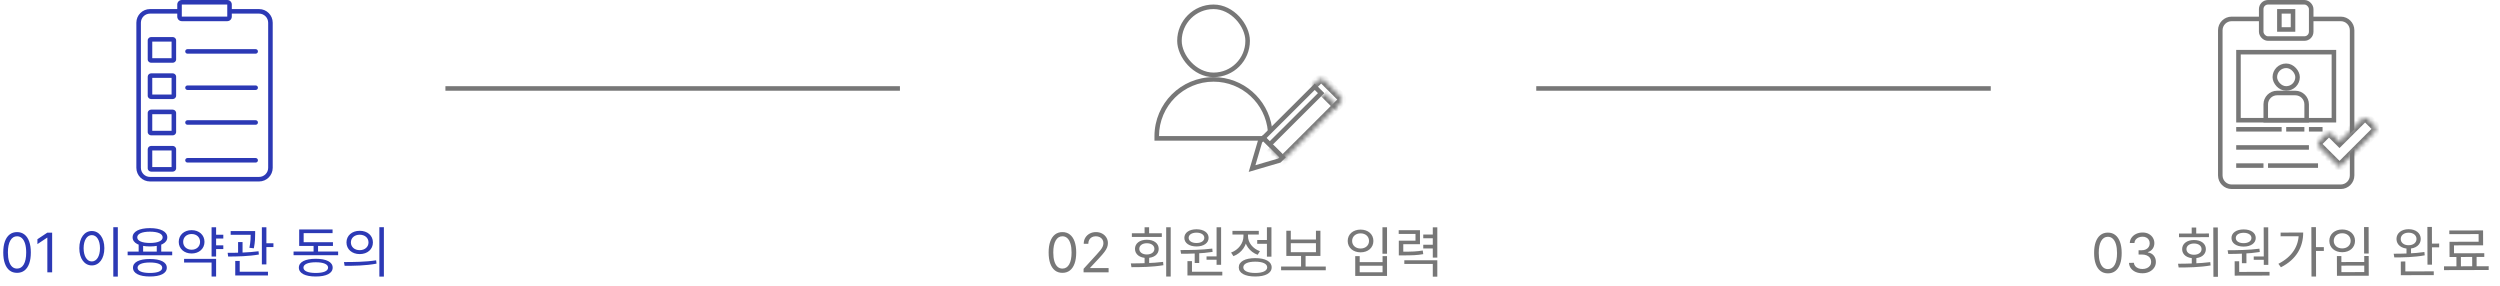 <svg width="550" height="63" viewBox="0 0 550 63" fill="none" xmlns="http://www.w3.org/2000/svg">
<path d="M3.75 60.026C3.108 60.026 2.561 59.852 2.109 59.502C1.658 59.15 1.312 58.64 1.074 57.973C0.835 57.302 0.716 56.492 0.716 55.544C0.716 54.6 0.835 53.795 1.074 53.127C1.315 52.457 1.662 51.946 2.114 51.593C2.568 51.238 3.114 51.061 3.75 51.061C4.386 51.061 4.93 51.238 5.382 51.593C5.837 51.946 6.183 52.457 6.422 53.127C6.663 53.795 6.784 54.6 6.784 55.544C6.784 56.492 6.665 57.302 6.426 57.973C6.188 58.64 5.842 59.15 5.391 59.502C4.939 59.852 4.392 60.026 3.75 60.026ZM3.75 59.089C4.386 59.089 4.881 58.782 5.233 58.169C5.585 57.555 5.761 56.68 5.761 55.544C5.761 54.788 5.68 54.144 5.518 53.613C5.359 53.082 5.129 52.677 4.828 52.399C4.53 52.12 4.17 51.981 3.75 51.981C3.119 51.981 2.626 52.292 2.271 52.914C1.916 53.534 1.739 54.41 1.739 55.544C1.739 56.299 1.818 56.941 1.977 57.47C2.136 57.998 2.365 58.4 2.663 58.676C2.964 58.951 3.327 59.089 3.75 59.089ZM11.472 51.18V59.907H10.415V52.288H10.364L8.233 53.703V52.629L10.415 51.18H11.472ZM24.925 49.983H25.921V60.855H24.925V49.983ZM20.197 50.823C21.805 50.823 22.957 52.299 22.957 54.603C22.957 56.919 21.805 58.395 20.197 58.395C18.601 58.395 17.449 56.919 17.449 54.603C17.449 52.299 18.601 50.823 20.197 50.823ZM20.197 51.723C19.141 51.723 18.397 52.851 18.397 54.603C18.397 56.367 19.141 57.519 20.197 57.519C21.265 57.519 21.997 56.367 21.997 54.603C21.997 52.851 21.265 51.723 20.197 51.723ZM30.504 53.667H31.488V55.719H30.504V53.667ZM34.488 53.667H35.472V55.719H34.488V53.667ZM28.08 55.359H37.884V56.163H28.08V55.359ZM32.976 56.979C35.304 56.979 36.696 57.663 36.696 58.899C36.696 60.135 35.304 60.831 32.976 60.831C30.648 60.831 29.256 60.135 29.256 58.899C29.256 57.663 30.648 56.979 32.976 56.979ZM32.976 57.747C31.284 57.747 30.264 58.167 30.264 58.899C30.264 59.643 31.284 60.051 32.976 60.051C34.68 60.051 35.688 59.643 35.688 58.899C35.688 58.167 34.68 57.747 32.976 57.747ZM32.988 50.187C35.34 50.187 36.804 50.943 36.804 52.215C36.804 53.475 35.34 54.219 32.988 54.219C30.624 54.219 29.172 53.475 29.172 52.215C29.172 50.943 30.624 50.187 32.988 50.187ZM32.988 50.967C31.26 50.967 30.192 51.423 30.192 52.215C30.192 52.995 31.26 53.451 32.988 53.451C34.716 53.451 35.784 52.995 35.784 52.215C35.784 51.423 34.716 50.967 32.988 50.967ZM47.243 51.639H49.127V52.479H47.243V51.639ZM47.243 53.967H49.127V54.795H47.243V53.967ZM46.547 49.995H47.543V56.439H46.547V49.995ZM40.499 56.955H47.543V60.843H46.547V57.759H40.499V56.955ZM42.155 50.631C43.787 50.631 44.987 51.687 44.987 53.211C44.987 54.723 43.787 55.767 42.155 55.767C40.523 55.767 39.323 54.723 39.323 53.211C39.323 51.687 40.523 50.631 42.155 50.631ZM42.155 51.483C41.075 51.483 40.295 52.179 40.295 53.211C40.295 54.231 41.075 54.939 42.155 54.939C43.235 54.939 44.015 54.231 44.015 53.211C44.015 52.179 43.235 51.483 42.155 51.483ZM50.746 50.835H55.546V51.651H50.746V50.835ZM52.378 53.259H53.362V55.971H52.378V53.259ZM55.15 50.835H56.134V51.411C56.134 52.119 56.134 53.199 55.846 54.627L54.874 54.519C55.15 53.091 55.15 52.107 55.15 51.411V50.835ZM57.61 49.995H58.606V58.167H57.61V49.995ZM58.15 53.523H60.154V54.351H58.15V53.523ZM51.754 59.787H58.954V60.603H51.754V59.787ZM51.754 57.411H52.738V60.039H51.754V57.411ZM50.194 56.439L50.086 55.623C52.018 55.623 54.682 55.575 56.878 55.275L56.95 55.995C54.694 56.391 52.102 56.439 50.194 56.439ZM64.584 55.335H74.388V56.151H64.584V55.335ZM68.988 53.595H69.972V55.671H68.988V53.595ZM65.82 53.283H73.248V54.099H65.82V53.283ZM65.82 50.487H73.164V51.291H66.804V53.763H65.82V50.487ZM69.468 56.931C71.784 56.931 73.188 57.639 73.188 58.875C73.188 60.135 71.784 60.831 69.468 60.831C67.152 60.831 65.748 60.135 65.748 58.875C65.748 57.639 67.152 56.931 69.468 56.931ZM69.468 57.699C67.776 57.699 66.756 58.131 66.756 58.875C66.756 59.631 67.776 60.051 69.468 60.051C71.172 60.051 72.18 59.631 72.18 58.875C72.18 58.131 71.172 57.699 69.468 57.699ZM79.139 50.775C80.831 50.775 82.043 51.819 82.043 53.331C82.043 54.855 80.831 55.899 79.139 55.899C77.447 55.899 76.223 54.855 76.223 53.331C76.223 51.819 77.447 50.775 79.139 50.775ZM79.139 51.639C78.011 51.639 77.195 52.323 77.195 53.331C77.195 54.339 78.011 55.035 79.139 55.035C80.255 55.035 81.071 54.339 81.071 53.331C81.071 52.323 80.255 51.639 79.139 51.639ZM83.459 49.983H84.455V60.855H83.459V49.983ZM75.815 58.479L75.671 57.651C77.651 57.651 80.387 57.639 82.751 57.267L82.835 57.999C80.399 58.467 77.747 58.479 75.815 58.479Z" fill="#2C39B5"/>
<path fill-rule="evenodd" clip-rule="evenodd" d="M49.997 1H39.997V3.658L49.997 3.658V1ZM39.997 0C39.445 0 38.997 0.448 38.997 1V1.996H32.998C31.341 1.996 29.998 3.339 29.998 4.996V36.922C29.998 38.579 31.341 39.922 32.998 39.922H56.996C58.653 39.922 59.996 38.579 59.996 36.922V4.996C59.996 3.339 58.653 1.996 56.996 1.996H50.997V1C50.997 0.448 50.55 0 49.997 0H39.997ZM50.997 2.996V3.658C50.997 4.21 50.55 4.658 49.997 4.658H39.997C39.445 4.658 38.997 4.21 38.997 3.658V2.996H32.998C31.893 2.996 30.998 3.892 30.998 4.996V36.922C30.998 38.027 31.893 38.922 32.998 38.922H56.996C58.1 38.922 58.996 38.027 58.996 36.922V4.996C58.996 3.892 58.1 2.996 56.996 2.996H50.997ZM33.498 12.808V9.15H37.748V12.808H33.498ZM33.254 8.15C33.068 8.15 32.881 8.217 32.736 8.348C32.59 8.481 32.498 8.672 32.498 8.883V13.075C32.498 13.285 32.59 13.476 32.736 13.609C32.881 13.741 33.068 13.808 33.254 13.808H37.992C38.178 13.808 38.364 13.741 38.509 13.609C38.655 13.476 38.748 13.285 38.748 13.075V8.883C38.748 8.672 38.655 8.481 38.509 8.348C38.364 8.217 38.178 8.15 37.992 8.15H33.254ZM33.498 17.134V20.792H37.748V17.134H33.498ZM32.736 16.333C32.881 16.201 33.068 16.134 33.254 16.134H37.992C38.178 16.134 38.364 16.201 38.509 16.333C38.655 16.466 38.748 16.657 38.748 16.867V21.059C38.748 21.27 38.655 21.461 38.509 21.594C38.364 21.725 38.178 21.792 37.992 21.792H33.254C33.068 21.792 32.881 21.725 32.736 21.594C32.59 21.461 32.498 21.27 32.498 21.059V16.867C32.498 16.657 32.59 16.466 32.736 16.333ZM33.498 28.777V25.119H37.748V28.777H33.498ZM33.254 24.119C33.068 24.119 32.881 24.186 32.736 24.317C32.59 24.45 32.498 24.641 32.498 24.852V29.044C32.498 29.254 32.59 29.445 32.736 29.578C32.881 29.71 33.068 29.777 33.254 29.777H37.992C38.178 29.777 38.364 29.71 38.509 29.578C38.655 29.445 38.748 29.254 38.748 29.044V24.852C38.748 24.641 38.655 24.45 38.509 24.317C38.364 24.186 38.178 24.119 37.992 24.119H33.254ZM33.498 36.761V33.103H37.748V36.761H33.498ZM33.254 32.103C33.068 32.103 32.881 32.17 32.736 32.302C32.59 32.435 32.498 32.626 32.498 32.836V37.028C32.498 37.239 32.59 37.43 32.736 37.563C32.881 37.694 33.068 37.761 33.254 37.761H37.992C38.178 37.761 38.364 37.694 38.509 37.563C38.655 37.43 38.748 37.239 38.748 37.028V32.836C38.748 32.626 38.655 32.435 38.509 32.302C38.364 32.17 38.178 32.103 37.992 32.103H33.254ZM40.747 26.948C40.747 26.672 40.971 26.448 41.247 26.448H56.246C56.522 26.448 56.746 26.672 56.746 26.948C56.746 27.224 56.522 27.448 56.246 27.448H41.247C40.971 27.448 40.747 27.224 40.747 26.948ZM41.247 34.765C40.971 34.765 40.747 34.989 40.747 35.265C40.747 35.541 40.971 35.765 41.247 35.765H56.246C56.522 35.765 56.746 35.541 56.746 35.265C56.746 34.989 56.522 34.765 56.246 34.765H41.247ZM40.747 19.296C40.747 19.02 40.971 18.796 41.247 18.796H56.246C56.522 18.796 56.746 19.02 56.746 19.296C56.746 19.572 56.522 19.796 56.246 19.796H41.247C40.971 19.796 40.747 19.572 40.747 19.296ZM41.247 10.811C40.971 10.811 40.747 11.035 40.747 11.311C40.747 11.587 40.971 11.811 41.247 11.811H56.246C56.522 11.811 56.746 11.587 56.746 11.311C56.746 11.035 56.522 10.811 56.246 10.811H41.247Z" fill="#2C39B5"/>
<path d="M233.733 60.026C233.091 60.026 232.544 59.852 232.093 59.502C231.641 59.15 231.296 58.64 231.057 57.973C230.819 57.302 230.699 56.492 230.699 55.544C230.699 54.6 230.819 53.795 231.057 53.127C231.299 52.457 231.645 51.946 232.097 51.593C232.551 51.238 233.097 51.061 233.733 51.061C234.37 51.061 234.914 51.238 235.365 51.593C235.82 51.946 236.167 52.457 236.405 53.127C236.647 53.795 236.767 54.6 236.767 55.544C236.767 56.492 236.648 57.302 236.409 57.973C236.171 58.64 235.826 59.15 235.374 59.502C234.922 59.852 234.375 60.026 233.733 60.026ZM233.733 59.089C234.37 59.089 234.864 58.782 235.216 58.169C235.569 57.555 235.745 56.68 235.745 55.544C235.745 54.788 235.664 54.144 235.502 53.613C235.343 53.082 235.113 52.677 234.811 52.399C234.513 52.12 234.154 51.981 233.733 51.981C233.103 51.981 232.61 52.292 232.255 52.914C231.899 53.534 231.722 54.41 231.722 55.544C231.722 56.299 231.801 56.941 231.961 57.47C232.12 57.998 232.348 58.4 232.647 58.676C232.948 58.951 233.31 59.089 233.733 59.089ZM238.387 59.907V59.14L241.267 55.987C241.605 55.617 241.884 55.296 242.103 55.024C242.321 54.748 242.483 54.49 242.588 54.248C242.696 54.004 242.75 53.748 242.75 53.481C242.75 53.174 242.676 52.909 242.529 52.684C242.384 52.46 242.185 52.286 241.932 52.164C241.679 52.042 241.395 51.981 241.08 51.981C240.745 51.981 240.452 52.051 240.202 52.19C239.955 52.326 239.763 52.518 239.627 52.765C239.493 53.012 239.426 53.302 239.426 53.635H238.421C238.421 53.123 238.539 52.674 238.774 52.288C239.01 51.901 239.331 51.6 239.738 51.385C240.147 51.169 240.605 51.061 241.114 51.061C241.625 51.061 242.078 51.169 242.473 51.385C242.868 51.6 243.178 51.892 243.402 52.258C243.627 52.625 243.739 53.032 243.739 53.481C243.739 53.802 243.681 54.116 243.564 54.423C243.451 54.727 243.252 55.066 242.968 55.441C242.686 55.813 242.296 56.268 241.796 56.805L239.836 58.901V58.97H243.892V59.907H238.387ZM251.808 56.499H252.816V58.287H251.808V56.499ZM256.56 49.995H257.556V60.843H256.56V49.995ZM248.916 58.779L248.784 57.951C250.836 57.939 253.536 57.915 255.876 57.615L255.948 58.347C253.536 58.755 250.92 58.779 248.916 58.779ZM249.012 51.315H255.6V52.119H249.012V51.315ZM252.3 52.743C253.86 52.743 254.916 53.535 254.916 54.747C254.916 55.971 253.86 56.751 252.3 56.751C250.752 56.751 249.696 55.971 249.696 54.747C249.696 53.535 250.752 52.743 252.3 52.743ZM252.3 53.511C251.328 53.511 250.644 54.003 250.644 54.747C250.644 55.491 251.328 55.983 252.3 55.983C253.284 55.983 253.968 55.491 253.968 54.747C253.968 54.003 253.284 53.511 252.3 53.511ZM251.808 49.995H252.804V51.759H251.808V49.995ZM262.835 55.455H263.831V57.867H262.835V55.455ZM267.647 49.995H268.643V58.251H267.647V49.995ZM261.239 59.787H268.907V60.603H261.239V59.787ZM261.239 57.447H262.235V60.015H261.239V57.447ZM259.835 55.827L259.703 55.011C261.707 55.011 264.395 54.987 266.699 54.687L266.771 55.419C264.431 55.791 261.803 55.827 259.835 55.827ZM265.439 56.403H267.899V57.135H265.439V56.403ZM263.231 50.439C264.815 50.439 265.895 51.183 265.895 52.323C265.895 53.475 264.815 54.219 263.231 54.219C261.635 54.219 260.555 53.475 260.555 52.323C260.555 51.183 261.635 50.439 263.231 50.439ZM263.231 51.183C262.211 51.183 261.503 51.627 261.503 52.323C261.503 53.019 262.211 53.463 263.231 53.463C264.239 53.463 264.947 53.019 264.947 52.323C264.947 51.627 264.239 51.183 263.231 51.183ZM276.586 52.803H279.034V53.631H276.586V52.803ZM278.722 49.995H279.718V56.463H278.722V49.995ZM276.154 56.787C278.386 56.787 279.766 57.543 279.766 58.815C279.766 60.099 278.386 60.831 276.154 60.831C273.91 60.831 272.53 60.099 272.53 58.815C272.53 57.543 273.91 56.787 276.154 56.787ZM276.154 57.567C274.522 57.567 273.526 58.023 273.526 58.815C273.526 59.595 274.522 60.051 276.154 60.051C277.786 60.051 278.782 59.595 278.782 58.815C278.782 58.023 277.786 57.567 276.154 57.567ZM273.562 51.087H274.378V51.963C274.378 53.967 273.154 55.683 271.354 56.355L270.838 55.563C272.446 54.975 273.562 53.523 273.562 51.963V51.087ZM273.754 51.087H274.558V51.963C274.558 53.367 275.614 54.711 277.186 55.263L276.682 56.055C274.918 55.419 273.754 53.787 273.754 51.963V51.087ZM271.138 50.787H276.934V51.603H271.138V50.787ZM281.841 58.635H291.669V59.463H281.841V58.635ZM286.233 56.043H287.229V58.875H286.233V56.043ZM282.993 50.763H283.977V52.695H289.509V50.763H290.493V56.307H282.993V50.763ZM283.977 53.499V55.491H289.509V53.499H283.977ZM304.139 49.995H305.147V55.815H304.139V49.995ZM298.151 56.355H299.135V57.675H304.163V56.355H305.147V60.699H298.151V56.355ZM299.135 58.467V59.895H304.163V58.467H299.135ZM299.327 50.511C300.971 50.511 302.147 51.531 302.147 53.007C302.147 54.495 300.971 55.515 299.327 55.515C297.683 55.515 296.495 54.495 296.495 53.007C296.495 51.531 297.683 50.511 299.327 50.511ZM299.327 51.339C298.247 51.339 297.467 52.023 297.467 53.007C297.467 53.991 298.247 54.675 299.327 54.675C300.407 54.675 301.187 53.991 301.187 53.007C301.187 52.023 300.407 51.339 299.327 51.339ZM307.738 55.371H308.518C310.654 55.371 311.71 55.335 313.006 55.107L313.114 55.911C311.77 56.151 310.69 56.187 308.518 56.187H307.738V55.371ZM307.714 50.643H312.394V53.727H308.722V55.863H307.738V52.947H311.41V51.459H307.714V50.643ZM315.214 50.007H316.21V56.667H315.214V50.007ZM313.114 51.603H315.442V52.419H313.114V51.603ZM313.114 53.847H315.442V54.663H313.114V53.847ZM308.95 57.255H316.21V60.867H315.214V58.071H308.95V57.255Z" fill="#777777"/>
<rect x="259.481" y="1.498" width="14.999" height="14.969" rx="7.484" stroke="#777777"/>
<rect y="0.706" width="1.997" height="15.983" transform="matrix(0.708 0.706 -0.708 0.706 289.742 18.586)" stroke="#777777"/>
<mask id="path-6-inside-1_54972_26332" fill="white">
<path d="M291.364 20.496L294.192 23.319L282.171 35.317L279.343 32.494L291.364 20.496Z"/>
</mask>
<path d="M294.192 23.319L294.9 24.026L295.607 23.319L294.9 22.613L294.192 23.319ZM282.171 35.317L281.464 36.024L282.171 36.73L282.879 36.024L282.171 35.317ZM290.656 21.203L293.484 24.026L294.9 22.613L292.071 19.79L290.656 21.203ZM293.484 22.613L281.464 34.611L282.879 36.024L294.9 24.026L293.484 22.613ZM282.879 34.611L280.051 31.788L278.635 33.2L281.464 36.024L282.879 34.611Z" fill="#777777" mask="url(#path-6-inside-1_54972_26332)"/>
<mask id="path-8-inside-2_54972_26332" fill="white">
<path d="M289.949 17.674C290.34 17.284 290.973 17.284 291.364 17.674L294.898 21.201C295.289 21.591 295.289 22.224 294.898 22.614L293.485 24.025L288.535 19.085L289.949 17.674Z"/>
</mask>
<path d="M289.241 16.967C290.023 16.187 291.29 16.187 292.072 16.967L295.606 20.495C296.388 21.275 296.388 22.54 295.606 23.32L294.191 21.908L290.656 18.38L289.241 16.967ZM293.485 24.025L288.535 19.085L293.485 24.025ZM287.827 18.378L289.241 16.967C290.023 16.187 291.29 16.187 292.072 16.967L290.656 18.38L289.243 19.791L287.827 18.378ZM295.606 20.495C296.388 21.275 296.388 22.54 295.606 23.32L294.193 24.731L292.777 23.319L294.191 21.908L295.606 20.495Z" fill="#777777" mask="url(#path-8-inside-2_54972_26332)"/>
<path d="M277.222 31.082L277.93 30.377L282.172 34.611L281.465 35.317L275.455 37.081L277.222 31.082Z" stroke="#777777"/>
<path fill-rule="evenodd" clip-rule="evenodd" d="M279.838 28.038C278.906 21.773 273.504 16.967 266.981 16.967C259.81 16.967 253.996 22.773 253.982 29.94L253.982 29.966V30.94H254.982H277.03L276.98 30.89L277.931 29.94H254.982C254.996 23.325 260.362 17.967 266.981 17.967C273.261 17.967 278.414 22.792 278.936 28.937L279.838 28.038Z" fill="#777777"/>
<path d="M463.749 60.139C463.107 60.14 462.56 59.967 462.107 59.619C461.654 59.268 461.308 58.759 461.067 58.092C460.827 57.422 460.706 56.613 460.703 55.664C460.7 54.721 460.818 53.915 461.054 53.247C461.294 52.575 461.639 52.063 462.09 51.71C462.544 51.353 463.089 51.174 463.725 51.173C464.361 51.171 464.906 51.347 465.359 51.701C465.814 52.052 466.162 52.562 466.402 53.232C466.646 53.899 466.769 54.704 466.771 55.648C466.774 56.596 466.657 57.406 466.42 58.077C466.183 58.746 465.839 59.257 465.388 59.61C464.938 59.961 464.391 60.137 463.749 60.139ZM463.747 59.201C464.383 59.199 464.876 58.891 465.227 58.277C465.578 57.662 465.751 56.787 465.748 55.65C465.746 54.895 465.664 54.251 465.5 53.721C465.34 53.19 465.109 52.785 464.807 52.508C464.508 52.23 464.148 52.092 463.727 52.093C463.097 52.095 462.605 52.407 462.251 53.03C461.898 53.651 461.723 54.528 461.726 55.661C461.728 56.417 461.809 57.059 461.97 57.587C462.13 58.114 462.36 58.516 462.659 58.791C462.961 59.065 463.323 59.202 463.747 59.201ZM471.351 60.118C470.789 60.12 470.287 60.025 469.846 59.833C469.408 59.64 469.06 59.373 468.8 59.03C468.543 58.684 468.403 58.282 468.379 57.825L469.453 57.822C469.477 58.103 469.574 58.346 469.745 58.55C469.916 58.751 470.139 58.907 470.415 59.017C470.691 59.127 470.997 59.182 471.332 59.181C471.707 59.18 472.039 59.114 472.328 58.982C472.618 58.851 472.845 58.668 473.009 58.435C473.173 58.201 473.255 57.931 473.254 57.624C473.253 57.303 473.173 57.021 473.013 56.777C472.853 56.53 472.62 56.338 472.312 56.199C472.005 56.061 471.63 55.992 471.187 55.994L470.488 55.995L470.485 55.058L471.184 55.056C471.531 55.055 471.835 54.992 472.096 54.866C472.36 54.74 472.565 54.564 472.712 54.336C472.862 54.108 472.937 53.841 472.936 53.534C472.935 53.239 472.869 52.982 472.738 52.764C472.607 52.545 472.421 52.375 472.182 52.254C471.946 52.132 471.668 52.072 471.347 52.073C471.046 52.074 470.762 52.13 470.495 52.241C470.231 52.35 470.016 52.508 469.848 52.716C469.681 52.921 469.591 53.168 469.578 53.458L468.555 53.461C468.571 53.004 468.708 52.602 468.965 52.258C469.223 51.911 469.56 51.64 469.977 51.446C470.397 51.251 470.859 51.154 471.361 51.152C471.901 51.151 472.364 51.259 472.751 51.477C473.138 51.691 473.436 51.976 473.644 52.331C473.853 52.685 473.957 53.069 473.959 53.48C473.96 53.972 473.832 54.391 473.574 54.739C473.319 55.086 472.972 55.327 472.532 55.462L472.532 55.53C473.084 55.619 473.515 55.852 473.825 56.23C474.136 56.604 474.292 57.068 474.294 57.622C474.295 58.096 474.167 58.523 473.909 58.901C473.654 59.277 473.306 59.573 472.863 59.79C472.421 60.007 471.917 60.117 471.351 60.118ZM482.189 56.562L483.197 56.559L483.202 58.347L482.194 58.35L482.189 56.562ZM486.924 50.045L487.92 50.042L487.949 60.891L486.953 60.893L486.924 50.045ZM479.303 58.85L479.169 58.022C481.221 58.005 483.921 57.973 486.26 57.667L486.334 58.399C483.923 58.813 481.307 58.844 479.303 58.85ZM479.379 51.385L485.967 51.368L485.969 52.172L479.381 52.189L479.379 51.385ZM482.671 52.805C484.231 52.8 485.289 53.59 485.292 54.802C485.296 56.026 484.242 56.808 482.682 56.813C481.134 56.817 480.076 56.039 480.072 54.816C480.069 53.603 481.123 52.809 482.671 52.805ZM482.673 53.573C481.701 53.575 481.018 54.069 481.02 54.813C481.022 55.557 481.708 56.047 482.68 56.045C483.664 56.042 484.346 55.548 484.344 54.804C484.342 54.06 483.657 53.57 482.673 53.573ZM482.172 50.058L483.168 50.055L483.172 51.819L482.176 51.822L482.172 50.058ZM493.213 55.488L494.209 55.486L494.216 57.898L493.22 57.9L493.213 55.488ZM498.011 50.016L499.007 50.013L499.029 58.269L498.033 58.272L498.011 50.016ZM491.629 59.825L499.297 59.804L499.299 60.62L491.631 60.641L491.629 59.825ZM491.623 57.485L492.619 57.482L492.626 60.05L491.63 60.053L491.623 57.485ZM490.214 55.868L490.08 55.053C492.084 55.047 494.772 55.016 497.075 54.71L497.149 55.442C494.81 55.82 492.182 55.863 490.214 55.868ZM495.82 56.429L498.28 56.423L498.282 57.155L495.822 57.161L495.82 56.429ZM493.596 50.471C495.18 50.467 496.262 51.208 496.265 52.348C496.268 53.5 495.19 54.247 493.606 54.251C492.01 54.256 490.928 53.514 490.925 52.362C490.922 51.222 492 50.476 493.596 50.471ZM493.598 51.215C492.578 51.218 491.871 51.664 491.873 52.36C491.875 53.056 492.584 53.498 493.604 53.495C494.612 53.493 495.319 53.047 495.317 52.351C495.315 51.655 494.606 51.213 493.598 51.215ZM508.498 49.975L509.506 49.973L509.535 60.833L508.527 60.835L508.498 49.975ZM509.242 54.377L511.246 54.372L511.248 55.2L509.244 55.206L509.242 54.377ZM505.729 51.159L506.701 51.156C506.709 54.24 505.301 57.028 501.801 58.801L501.247 58.035C504.243 56.503 505.737 54.183 505.729 51.315L505.729 51.159ZM501.733 51.17L506.245 51.157L506.247 51.974L501.735 51.986L501.733 51.17ZM520.089 49.956L521.097 49.954L521.112 55.774L520.104 55.776L520.089 49.956ZM514.118 56.332L515.102 56.33L515.105 57.65L520.133 57.636L520.13 56.316L521.114 56.314L521.126 60.658L514.13 60.676L514.118 56.332ZM515.108 58.442L515.111 59.87L520.139 59.856L520.136 58.428L515.108 58.442ZM515.278 50.485C516.922 50.481 518.101 51.498 518.105 52.974C518.109 54.462 516.936 55.485 515.292 55.489C513.648 55.494 512.457 54.477 512.453 52.989C512.449 51.513 513.634 50.49 515.278 50.485ZM515.28 51.313C514.2 51.316 513.422 52.002 513.425 52.986C513.428 53.97 514.209 54.652 515.289 54.649C516.369 54.646 517.148 53.96 517.145 52.976C517.142 51.992 516.36 51.31 515.28 51.313ZM529.427 54.431L530.423 54.429L530.427 56.073L529.431 56.075L529.427 54.431ZM529.884 50.422C531.456 50.418 532.562 51.279 532.566 52.563C532.569 53.847 531.468 54.702 529.896 54.706C528.336 54.71 527.229 53.861 527.226 52.577C527.222 51.293 528.324 50.426 529.884 50.422ZM529.886 51.19C528.866 51.193 528.16 51.759 528.162 52.575C528.164 53.403 528.874 53.953 529.894 53.95C530.926 53.947 531.632 53.394 531.63 52.566C531.628 51.75 530.918 51.188 529.886 51.19ZM534.023 49.931L535.019 49.928L535.041 58.221L534.045 58.223L534.023 49.931ZM534.609 53.59L536.613 53.584L536.615 54.412L534.611 54.418L534.609 53.59ZM528.181 59.715L535.429 59.695L535.431 60.523L528.183 60.543L528.181 59.715ZM528.175 57.531L529.171 57.528L529.178 60.072L528.182 60.075L528.175 57.531ZM526.745 56.635L526.611 55.819C528.519 55.814 531.159 55.783 533.366 55.441L533.44 56.173C531.173 56.599 528.605 56.63 526.745 56.635ZM540.411 56.262L541.395 56.26L541.402 58.923L540.418 58.926L540.411 56.262ZM543.879 56.229L544.851 56.226L544.858 58.902L543.886 58.905L543.879 56.229ZM537.681 58.597L547.509 58.571L547.511 59.399L537.683 59.425L537.681 58.597ZM538.848 50.71L546.276 50.69L546.285 53.966L539.877 53.983L539.883 56.167L538.899 56.17L538.891 53.194L545.299 53.177L545.294 51.497L538.85 51.514L538.848 50.71ZM538.897 55.726L546.541 55.706L546.544 56.522L538.9 56.542L538.897 55.726Z" fill="#777777"/>
<rect x="497.464" y="0.5" width="11" height="7.983" rx="1.5" stroke="#777777"/>
<rect x="501.464" y="2.496" width="3" height="3.99" stroke="#777777"/>
<rect x="492.464" y="11.479" width="20.998" height="14.969" stroke="#777777"/>
<rect x="491.964" y="27.946" width="10" height="0.998" fill="#777777"/>
<rect x="491.964" y="31.938" width="15.999" height="0.998" fill="#777777"/>
<rect x="498.964" y="35.93" width="11" height="0.998" fill="#777777"/>
<rect x="491.964" y="35.93" width="6" height="0.998" fill="#777777"/>
<rect x="502.964" y="27.946" width="4" height="0.998" fill="#777777"/>
<rect x="507.963" y="27.946" width="3" height="0.998" fill="#777777"/>
<mask id="path-22-inside-3_54972_26332" fill="white">
<path fill-rule="evenodd" clip-rule="evenodd" d="M521.032 26.242C520.641 25.852 520.007 25.852 519.616 26.242L514.692 31.158L513.085 29.554C512.694 29.164 512.06 29.164 511.669 29.554L510.257 30.964C509.866 31.354 509.866 31.987 510.257 32.377L513.599 35.713C513.622 35.736 513.646 35.758 513.671 35.778L514.695 36.8L522.445 29.065C522.835 28.675 522.835 28.043 522.445 27.652L521.032 26.242Z"/>
</mask>
<path d="M519.616 26.242L520.323 26.95L520.323 26.95L519.616 26.242ZM521.032 26.242L521.738 25.535L521.738 25.535L521.032 26.242ZM514.692 31.158L513.985 31.866L514.692 32.571L515.398 31.866L514.692 31.158ZM513.085 29.554L513.791 28.846L513.085 29.554ZM511.669 29.554L510.963 28.846L510.963 28.846L511.669 29.554ZM510.257 30.964L510.963 31.672H510.963L510.257 30.964ZM510.257 32.377L510.963 31.669H510.963L510.257 32.377ZM513.599 35.713L512.892 36.42L512.892 36.42L513.599 35.713ZM513.671 35.778L514.377 35.07L514.343 35.036L514.306 35.006L513.671 35.778ZM514.695 36.8L513.989 37.508L514.695 38.213L515.401 37.508L514.695 36.8ZM522.445 29.065L523.151 29.773L523.151 29.773L522.445 29.065ZM522.445 27.652L523.151 26.945V26.945L522.445 27.652ZM520.323 26.95C520.324 26.949 520.324 26.949 520.324 26.949C520.323 26.95 520.323 26.95 520.323 26.95C520.322 26.95 520.323 26.95 520.324 26.95C520.325 26.95 520.326 26.95 520.325 26.95C520.325 26.95 520.325 26.95 520.324 26.949C520.324 26.949 520.324 26.949 520.325 26.95L521.738 25.535C520.957 24.755 519.691 24.755 518.91 25.535L520.323 26.95ZM515.398 31.866L520.323 26.95L518.91 25.535L513.985 30.45L515.398 31.866ZM512.379 30.262L513.985 31.866L515.398 30.45L513.791 28.846L512.379 30.262ZM512.376 30.262C512.377 30.261 512.377 30.261 512.377 30.261C512.376 30.261 512.376 30.262 512.376 30.262C512.375 30.262 512.376 30.262 512.377 30.262C512.379 30.262 512.379 30.262 512.379 30.262C512.378 30.262 512.378 30.261 512.378 30.261C512.377 30.261 512.378 30.261 512.379 30.262L513.791 28.846C513.01 28.067 511.744 28.067 510.963 28.846L512.376 30.262ZM510.963 31.672L512.376 30.262L510.963 28.846L509.55 30.256L510.963 31.672ZM510.963 31.669C510.962 31.668 510.962 31.668 510.962 31.669C510.963 31.669 510.963 31.67 510.963 31.67C510.964 31.671 510.963 31.671 510.963 31.671C510.963 31.67 510.964 31.67 510.963 31.671C510.963 31.672 510.963 31.672 510.962 31.673C510.962 31.673 510.962 31.673 510.963 31.672L509.55 30.256C508.768 31.037 508.768 32.304 509.55 33.085L510.963 31.669ZM514.305 35.005L510.963 31.669L509.55 33.085L512.892 36.42L514.305 35.005ZM514.306 35.006C514.306 35.006 514.306 35.005 514.305 35.005L512.892 36.42C512.938 36.466 512.986 36.509 513.035 36.55L514.306 35.006ZM515.401 36.093L514.377 35.07L512.964 36.486L513.989 37.508L515.401 36.093ZM521.738 28.358L513.989 36.093L515.401 37.508L523.151 29.773L521.738 28.358ZM521.738 28.36C521.739 28.361 521.739 28.361 521.739 28.361C521.738 28.36 521.738 28.36 521.738 28.359C521.738 28.358 521.738 28.358 521.738 28.359C521.738 28.36 521.738 28.36 521.738 28.358C521.738 28.358 521.738 28.357 521.739 28.357C521.739 28.357 521.739 28.357 521.738 28.358L523.151 29.773C523.933 28.992 523.933 27.726 523.151 26.945L521.738 28.36ZM520.325 26.95L521.738 28.36L523.151 26.945L521.738 25.535L520.325 26.95Z" fill="#777777" mask="url(#path-22-inside-3_54972_26332)"/>
<path fill-rule="evenodd" clip-rule="evenodd" d="M490.965 3.66H497.714V4.66H490.965C489.86 4.66 488.965 5.555 488.965 6.66V38.586C488.965 39.691 489.86 40.586 490.965 40.586H514.962C516.067 40.586 516.962 39.691 516.962 38.586V33.713L517.962 32.715V38.586C517.962 40.243 516.619 41.586 514.962 41.586H490.965C489.308 41.586 487.965 40.243 487.965 38.586V6.66C487.965 5.003 489.308 3.66 490.965 3.66ZM517.962 28.48V6.66C517.962 5.003 516.619 3.66 514.962 3.66H508.214V4.66H514.962C516.067 4.66 516.962 5.555 516.962 6.66V29.478L517.962 28.48Z" fill="#777777"/>
<rect x="500.464" y="14.473" width="5" height="4.988" rx="2.494" stroke="#777777"/>
<path d="M498.464 22.961C498.464 21.581 499.583 20.461 500.964 20.461H504.964C506.345 20.461 507.464 21.581 507.464 22.961V26.448H498.464V22.961Z" stroke="#777777"/>
<line x1="97.993" y1="19.461" x2="197.986" y2="19.461" stroke="#777777"/>
<line x1="337.975" y1="19.461" x2="437.968" y2="19.461" stroke="#777777"/>
</svg>
